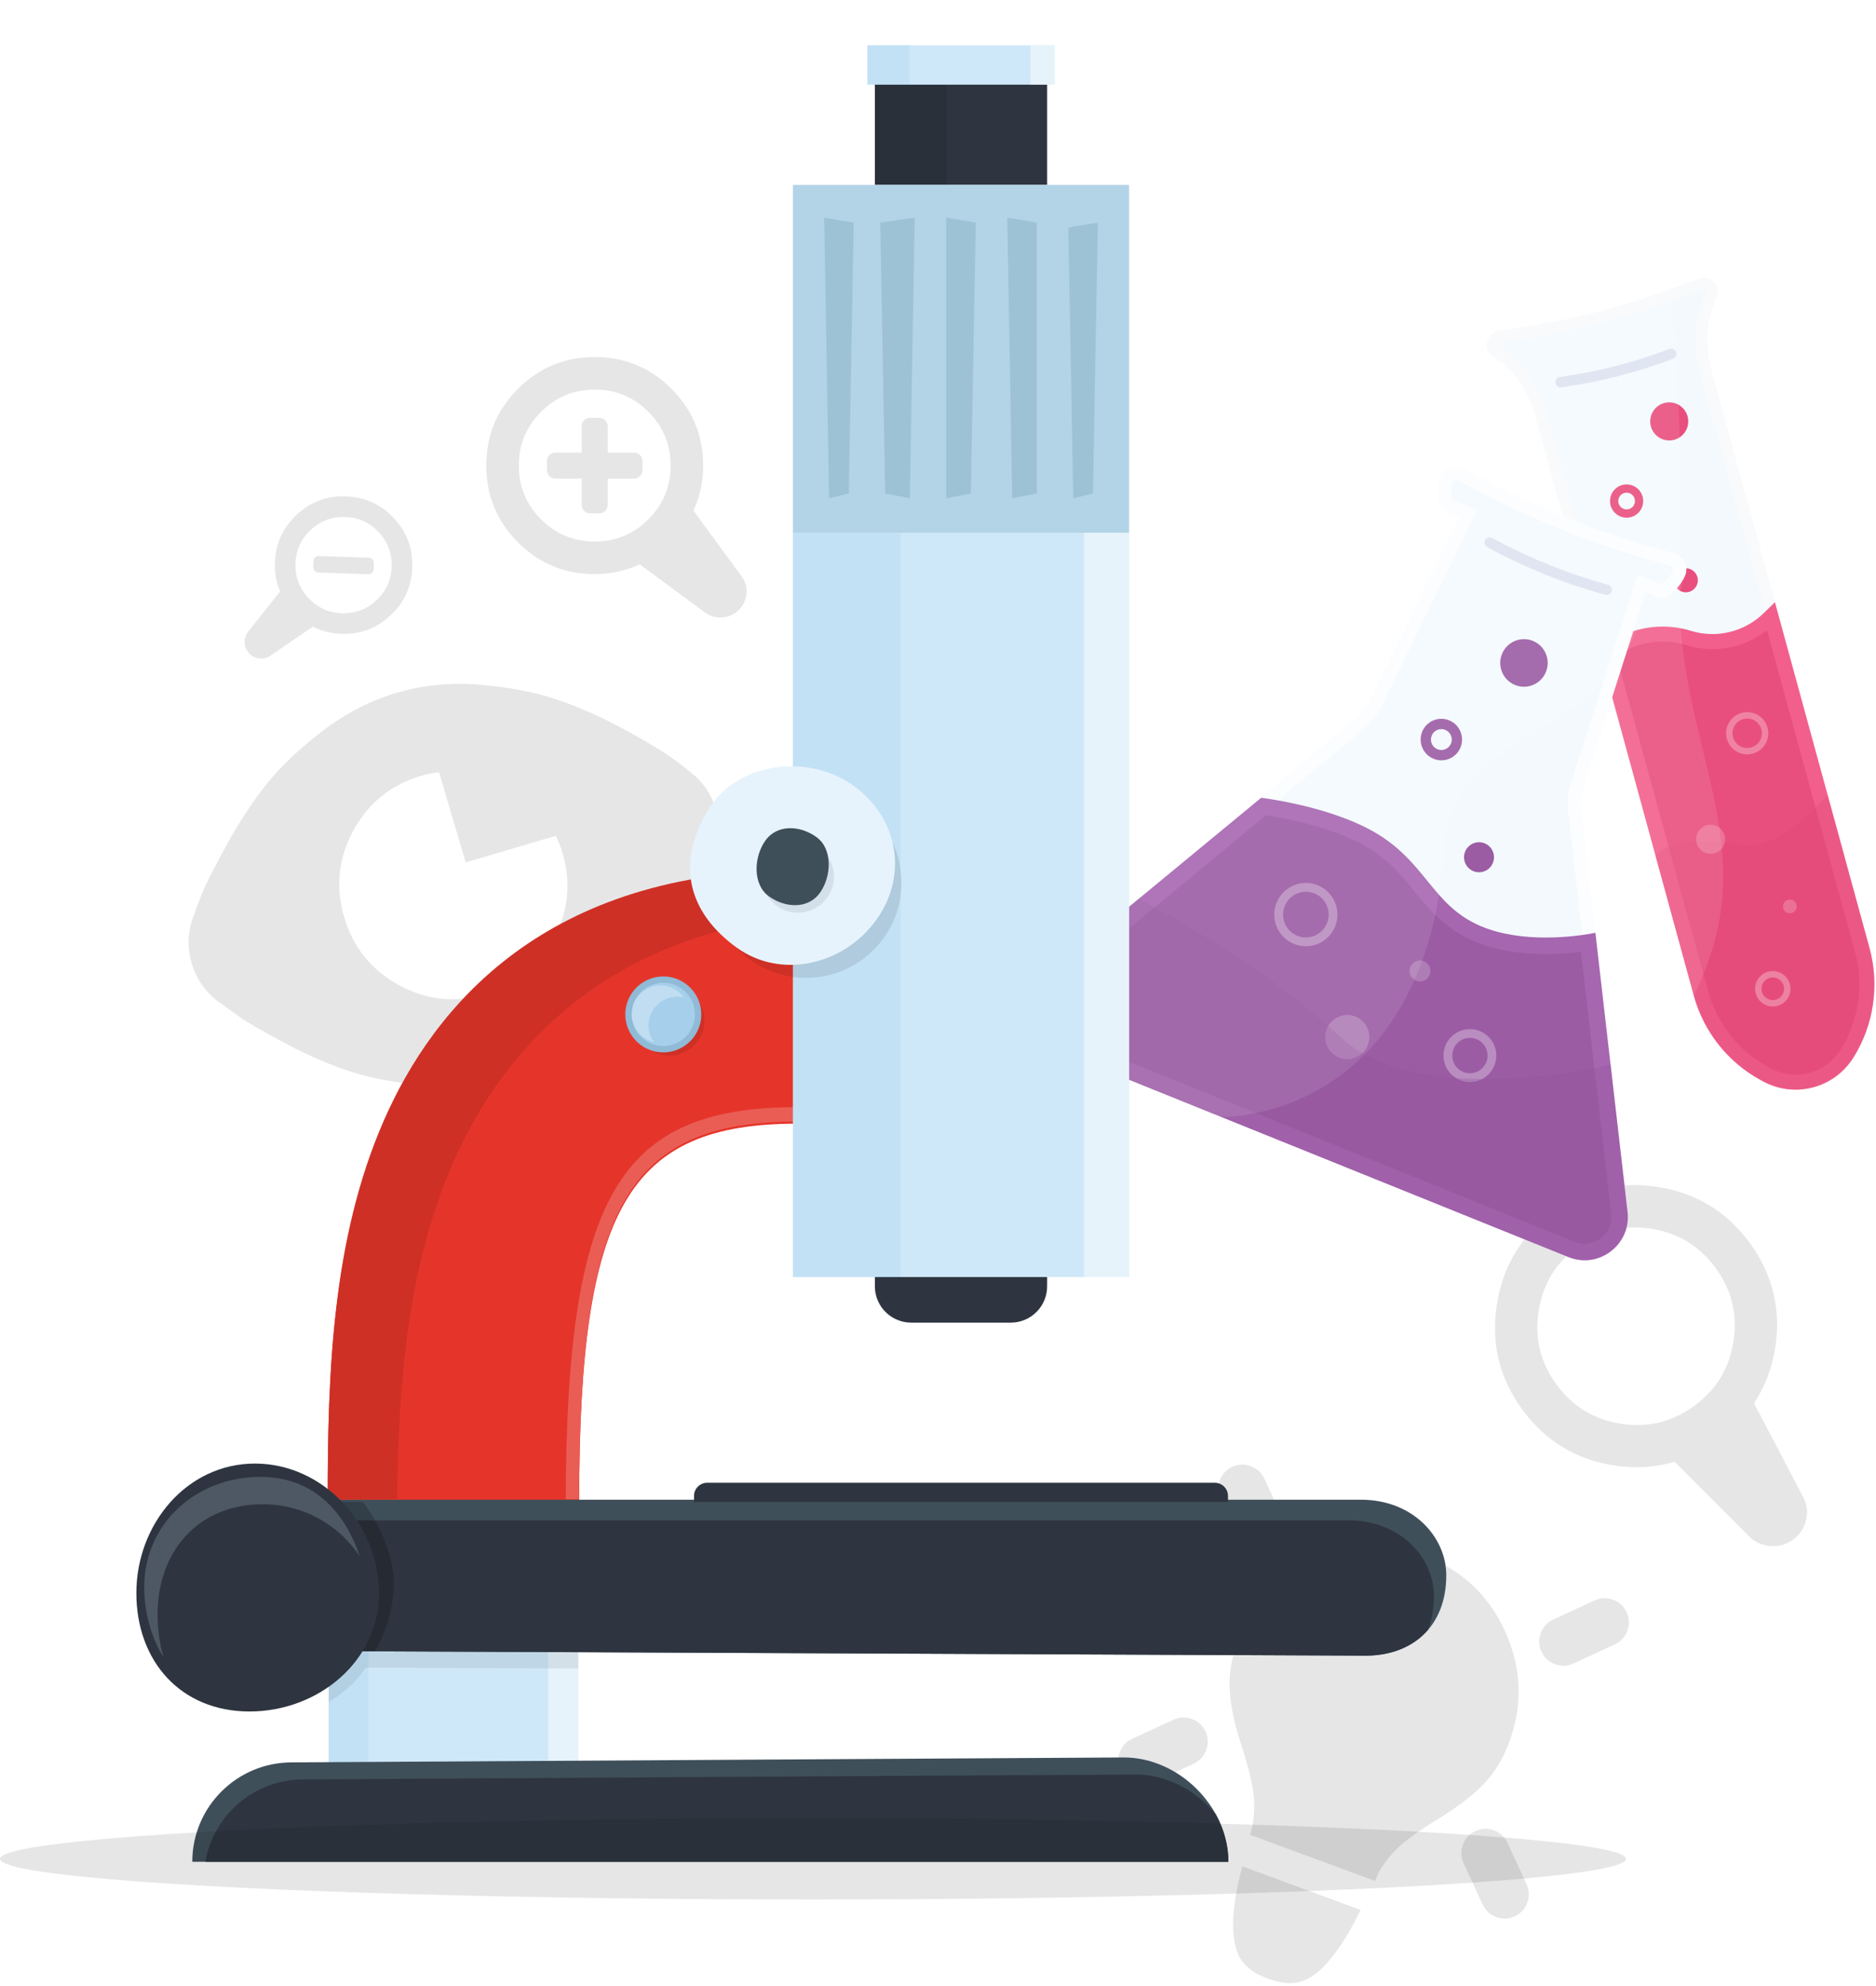 <svg xmlns="http://www.w3.org/2000/svg" width="870" height="921" viewBox="0 0 870 921">
  <defs>
    <filter id="a" width="200%" height="200%" x="-50%" y="-50%" filterUnits="objectBoundingBox">
      <feOffset dy="2" in="SourceAlpha" result="shadowOffsetOuter1"/>
      <feGaussianBlur stdDeviation="6.5" in="shadowOffsetOuter1" result="shadowBlurOuter1"/>
      <feColorMatrix values="0 0 0 0 0 0 0 0 0 0 0 0 0 0 0 0 0 0 0.3 0" in="shadowBlurOuter1" result="shadowMatrixOuter1"/>
      <feMerge>
        <feMergeNode in="shadowMatrixOuter1"/>
        <feMergeNode in="SourceGraphic"/>
      </feMerge>
    </filter>
    <filter id="b" width="200%" height="200%" x="-50%" y="-50%" filterUnits="objectBoundingBox">
      <feOffset dy="2" in="SourceAlpha" result="shadowOffsetOuter1"/>
      <feGaussianBlur stdDeviation="6.5" in="shadowOffsetOuter1" result="shadowBlurOuter1"/>
      <feColorMatrix values="0 0 0 0 0 0 0 0 0 0 0 0 0 0 0 0 0 0 0.3 0" in="shadowBlurOuter1" result="shadowMatrixOuter1"/>
      <feMerge>
        <feMergeNode in="shadowMatrixOuter1"/>
        <feMergeNode in="SourceGraphic"/>
      </feMerge>
    </filter>
    <filter id="c" width="200%" height="200%" x="-50%" y="-50%" filterUnits="objectBoundingBox">
      <feOffset in="SourceAlpha" result="shadowOffsetOuter1"/>
      <feGaussianBlur stdDeviation="9.5" in="shadowOffsetOuter1" result="shadowBlurOuter1"/>
      <feColorMatrix values="0 0 0 0 0 0 0 0 0 0 0 0 0 0 0 0 0 0 0.2 0" in="shadowBlurOuter1" result="shadowMatrixOuter1"/>
      <feMerge>
        <feMergeNode in="shadowMatrixOuter1"/>
        <feMergeNode in="SourceGraphic"/>
      </feMerge>
    </filter>
    <filter id="d" width="200%" height="200%" x="-50%" y="-50%" filterUnits="objectBoundingBox">
      <feGaussianBlur stdDeviation="3.437" in="SourceGraphic"/>
    </filter>
  </defs>
  <g fill="none" fill-rule="evenodd" transform="translate(0 21)">
    <g fill="#000000" opacity=".1" transform="translate(87.126 144.339)">
      <path d="M60.606 100.195C59.867 100.168 59.266 99.907 58.801 99.417 58.341 98.92 58.122 98.301 58.149 97.555L58.239 95.005C58.266 94.263 58.527 93.658 59.023 93.198 59.516 92.735 60.135 92.518 60.874 92.546L83.812 93.348C84.554 93.375 85.155 93.637 85.617 94.13 86.08 94.626 86.299 95.246 86.272 95.989L86.182 98.539C86.155 99.284 85.894 99.889 85.398 100.349 84.905 100.809 84.287 101.025 83.544 101.001L60.606 100.195 60.606 100.195zM55.889 112.001C60.087 116.512 65.269 118.875 71.428 119.092 77.587 119.305 82.92 117.312 87.426 113.108 91.933 108.904 94.291 103.72 94.507 97.555 94.721 91.391 92.732 86.056 88.532 81.546 84.329 77.035 79.152 74.672 72.99 74.455 66.831 74.239 61.499 76.232 56.995 80.439 52.489 84.643 50.13 89.827 49.914 95.992 49.698 102.153 51.686 107.491 55.889 112.001L55.889 112.001zM50.464 73.424C56.893 67.428 64.518 64.58 73.327 64.89 82.141 65.199 89.541 68.57 95.538 75.008 101.531 81.443 104.371 89.072 104.064 97.892 103.752 106.712 100.384 114.124 93.958 120.12 87.525 126.119 79.906 128.964 71.091 128.654 66.423 128.492 62.045 127.382 57.974 125.322L38.284 138.758C36.542 139.973 34.64 140.385 32.582 139.991 30.521 139.6 28.886 138.535 27.67 136.785 26.711 135.369 26.258 133.826 26.318 132.148 26.375 130.477 26.934 128.967 27.994 127.62L42.758 108.985C40.991 104.775 40.195 100.331 40.36 95.655 40.666 86.835 44.034 79.423 50.464 73.424L50.464 73.424zM698.724 486.643C708.888 479.15 714.915 469.151 716.804 456.651 718.691 444.154 715.894 432.82 708.404 422.644 700.911 412.474 690.925 406.442 678.436 404.548 665.95 402.656 654.623 405.462 644.463 412.955 634.299 420.455 628.269 430.45 626.38 442.951 624.49 455.448 627.293 466.785 634.783 476.952 642.273 487.128 652.259 493.16 664.745 495.051 677.237 496.943 688.557 494.14 698.724 486.643M618.977 488.613C608.29 474.098 604.298 457.899 607.005 440.013 609.708 422.13 618.313 407.837 632.815 397.138 647.317 386.445 663.501 382.449 681.371 385.155 699.241 387.862 713.518 396.477 724.204 410.989 734.89 425.501 738.88 441.706 736.176 459.586 734.74 469.067 731.453 477.715 726.307 485.534L748.993 528.811C751.057 532.654 751.447 536.624 750.167 540.725 748.885 544.833 746.328 547.915 742.491 549.978 739.382 551.605 736.131 552.155 732.742 551.641 729.35 551.127 726.415 549.638 723.925 547.166L689.495 512.688C680.512 515.295 671.285 515.881 661.816 514.444 643.949 511.737 629.666 503.125 618.977 488.613M210.803 48.592L210.803 52.619C210.803 53.794 210.427 54.76 209.673 55.515 208.919 56.269 207.958 56.648 206.78 56.648L194.712 56.648 194.712 68.728C194.712 69.903 194.333 70.869 193.579 71.623 192.825 72.378 191.861 72.757 190.689 72.757L186.663 72.757C185.488 72.757 184.527 72.378 183.773 71.623 183.016 70.869 182.64 69.903 182.64 68.728L182.64 56.648 170.569 56.648C169.397 56.648 168.43 56.269 167.679 55.515 166.925 54.76 166.546 53.794 166.546 52.619L166.546 48.592C166.546 47.42 166.925 46.454 167.679 45.699 168.43 44.945 169.397 44.566 170.569 44.566L182.64 44.566 182.64 32.483C182.64 31.311 183.016 30.345 183.773 29.591 184.527 28.836 185.488 28.457 186.663 28.457L190.689 28.457C191.861 28.457 192.825 28.836 193.579 29.591 194.333 30.345 194.712 31.311 194.712 32.483L194.712 44.566 206.78 44.566C207.958 44.566 208.919 44.945 209.673 45.699 210.427 46.454 210.803 47.42 210.803 48.592M213.57 75.526C220.444 68.646 223.881 60.341 223.881 50.607 223.881 40.876 220.444 32.568 213.57 25.687 206.699 18.81 198.401 15.37 188.676 15.37 178.951 15.37 170.656 18.81 163.782 25.687 156.908 32.568 153.468 40.876 153.468 50.607 153.468 60.341 156.908 68.646 163.782 75.526 170.656 82.407 178.951 85.844 188.676 85.844 198.401 85.844 206.699 82.407 213.57 75.526M153.093 86.223C143.283 76.408 138.383 64.536 138.383 50.607 138.383 36.681 143.283 24.806 153.093 14.991 162.902 5.176 174.763.266 188.676.266 202.592.266 214.45 5.176 224.259 14.991 234.066 24.806 238.969 36.681 238.969 50.607 238.969 57.989 237.461 64.954 234.441 71.497L256.697 101.826C258.707 104.515 259.464 107.489 258.96 110.763 258.458 114.035 256.866 116.678 254.183 118.69 252.005 120.287 249.592 121.08 246.951 121.08 244.31 121.08 241.907 120.287 239.723 118.69L209.547 96.417C203.007 99.436 196.052 100.945 188.676 100.945 174.763 100.945 162.902 96.038 153.093 86.223M97.858 291.57C110.639 298.537 124.026 299.953 138.032 295.818 152.036 291.687 162.518 283.231 169.482 270.439 176.44 257.644 177.858 244.241 173.73 230.223 172.886 227.357 171.837 224.726 170.584 222.344L128.827 234.667 116.515 192.866C113.832 193.106 111.062 193.651 108.19 194.496 94.184 198.627 83.708 207.092 76.747 219.881 69.783 232.67 68.371 246.079 72.499 260.092 76.627 274.111 85.078 284.602 97.858 291.57M233.147 192.872C238.837 197.25 242.692 202.858 244.705 209.696 246.721 216.534 246.546 223.427 244.188 230.361 242.938 234.219 241.373 238.396 239.492 242.897 237.608 247.402 233.844 254.706 228.205 264.813 222.56 274.919 216.452 284.067 209.875 292.246 203.299 300.428 194.607 308.589 183.801 316.733 173 324.876 161.52 330.739 149.374 334.324 137.227 337.908 124.396 339.171 110.879 338.113 97.363 337.054 85.751 334.973 76.032 331.873 66.319 328.776 56.128 324.392 45.478 318.726 34.824 313.058 27.758 308.992 24.282 306.533 20.809 304.07 17.084 301.406 13.124 298.534 7.551 293.942 3.759 288.22 1.746 281.382-.269 274.541-.158 267.766 2.083 261.045 3.57 256.751 5.195 252.466 6.959 248.181 8.723 243.899 12.472 236.549 18.21 226.139 23.946 215.731 30.059 206.443 36.552 198.288 43.044 190.135 51.682 181.944 62.461 173.714 73.241 165.484 84.705 159.578 96.852 155.993 109.001 152.409 121.791 151.161 135.223 152.243 148.653 153.335 160.4 155.551 170.47 158.916 180.538 162.275 190.638 166.686 200.772 172.138 210.906 177.593 218.101 181.803 222.37 184.762 226.633 187.73 230.227 190.43 233.147 192.872M627.394 592.155C628.467 589.235 630.405 587.13 633.202 585.837L652.361 576.984C655.155 575.694 658.009 575.586 660.926 576.662 663.846 577.739 665.946 579.675 667.238 582.469 668.527 585.269 668.635 588.125 667.559 591.045 666.484 593.968 664.552 596.07 661.758 597.36L642.599 606.216C639.802 607.506 636.948 607.614 634.028 606.538 631.111 605.461 629.008 603.527 627.719 600.731 626.43 597.937 626.319 595.078 627.394 592.155M600.457 718.015L591.616 698.839C590.324 696.043 590.213 693.186 591.288 690.263 592.364 687.343 594.299 685.238 597.096 683.945 599.89 682.658 602.744 682.547 605.661 683.623 608.578 684.697 610.684 686.637 611.973 689.433L620.818 708.609C622.107 711.406 622.212 714.262 621.139 717.185 620.067 720.105 618.132 722.21 615.335 723.503 612.541 724.793 609.687 724.901 606.77 723.825 603.852 722.751 601.749 720.815 600.457 718.015M484.862 722.899C485.175 717.543 486.539 710.004 488.957 700.286L543.874 720.529C539.358 729.647 535.444 736.244 532.121 740.319 527.389 746.868 522.672 751.138 517.961 753.135 513.25 755.125 507.539 754.888 500.833 752.413 494.128 749.941 489.657 746.432 487.44 741.882 485.223 737.333 484.364 731.006 484.862 722.899M493.677 681.383C494.738 675.802 494.81 670.197 493.905 664.556 492.998 658.917 491.015 651.472 487.963 642.219 485.055 633.027 483.438 624.923 483.117 617.922 482.792 610.928 484.021 603.627 486.818 596.037 493.154 578.812 504.736 566.249 521.557 558.358 538.376 550.471 555.54 549.743 573.043 556.199 590.546 562.65 603.14 574.344 610.825 591.268 618.508 608.194 619.187 625.275 612.844 642.499 610.05 650.092 606.262 656.449 601.482 661.561 596.699 666.682 590.222 671.797 582.041 676.909 573.722 681.961 567.389 686.342 563.044 690.047 558.7 693.751 555.122 698.069 552.313 703.001L550.564 707.082 492.584 685.704C493.085 683.9 493.449 682.457 493.677 681.383M487.693 549.106L478.848 529.927C477.559 527.13 477.448 524.273 478.523 521.351 479.599 518.431 481.534 516.329 484.328 515.036 487.125 513.749 489.979 513.64 492.89 514.714 495.81 515.788 497.916 517.727 499.205 520.521L508.047 539.7C509.342 542.499 509.447 545.356 508.374 548.273 507.296 551.199 505.367 553.301 502.567 554.591 499.773 555.884 496.922 555.992 494.002 554.912 491.084 553.839 488.984 551.905 487.693 549.106M432.103 647.491C433.179 644.571 435.114 642.466 437.908 641.176L457.069 632.32C459.863 631.033 462.717 630.925 465.632 631.998 468.555 633.075 470.655 635.011 471.944 637.808 473.236 640.604 473.344 643.461 472.268 646.381 471.193 649.304 469.261 651.409 466.464 652.699L447.305 661.552C444.511 662.845 441.654 662.95 438.734 661.876 435.82 660.8 433.716 658.866 432.428 656.067 431.139 653.27 431.028 650.411 432.103 647.491"/>
    </g>
    <g transform="translate(477.097 105.618)">
      <g filter="url(#a)" transform="translate(212.043 .152)">
        <path fill="#F3F9FD" d="M143.548,373.855 C138.804,373.855 134.077,372.654 129.877,370.385 L128.84,369.823 C114.27,361.946 103.402,348.248 99.027,332.244 L25.811,64.476 C20.739,45.93 11.03,38.657 5.813,34.749 C4.77,33.968 3.483,33.005 3.144,32.552 C2.907,31.504 3.072,30.422 3.618,29.489 C4.166,28.551 5.034,27.873 6.071,27.571 L19.715,25.385 C42.604,21.717 65.238,15.788 86.99,7.763 L99.956,2.978 C100.272,2.904 100.59,2.866 100.909,2.866 C102.784,2.866 104.43,4.117 104.947,5.919 C104.91,6.463 104.318,7.974 103.838,9.197 C101.494,15.174 97.133,26.297 102.163,44.693 L175.173,311.708 C179.673,328.169 177.052,345.894 167.983,360.339 C162.669,368.801 153.534,373.855 143.549,373.855 L143.548,373.855 Z"/>
        <path fill="#F8FAFB" d="M100.91,0.082 C100.325,0.082 99.731,0.156 99.138,0.312 L86.028,5.148 C64.396,13.13 42.04,18.987 19.276,22.635 L5.482,24.845 C1.748,25.823 -0.486,29.648 0.489,33.39 C1.465,37.13 16.419,40.667 23.131,65.212 L96.347,332.98 C100.944,349.797 112.21,363.997 127.523,372.275 L128.558,372.835 C133.321,375.411 138.468,376.639 143.548,376.639 C154.091,376.639 164.354,371.349 170.334,361.823 L170.335,361.823 C179.843,346.679 182.571,328.23 177.852,310.972 L104.842,43.958 C98.196,19.653 108.639,9.056 107.664,5.314 C106.843,2.167 104.011,0.082 100.91,0.082 M100.91,5.652 C101.282,5.652 101.718,5.819 102.01,6.175 C101.818,6.734 101.514,7.511 101.251,8.178 C98.791,14.456 94.207,26.14 99.481,45.43 L172.492,312.444 C176.788,328.153 174.287,345.071 165.63,358.857 C160.828,366.504 152.574,371.069 143.548,371.069 C139.263,371.069 134.992,369.984 131.197,367.933 L130.162,367.373 C116.255,359.854 105.882,346.782 101.707,331.508 L28.491,63.74 C23.168,44.272 12.961,36.626 7.478,32.52 C6.938,32.114 6.314,31.648 5.858,31.28 C5.897,31.127 5.957,30.998 6.015,30.896 C6.136,30.691 6.351,30.431 6.724,30.287 L20.153,28.134 C43.219,24.439 66.029,18.463 87.949,10.376 L100.711,5.666 C100.778,5.657 100.844,5.652 100.91,5.652"/>
        <path fill="#DDE3EF" d="M34.919,50.86 C52.956,48.354 69.903,44.021 86.759,37.608 C88.002,37.135 88.627,35.743 88.155,34.498 C87.682,33.254 86.291,32.629 85.048,33.102 C68.531,39.385 51.935,43.628 34.257,46.085 C32.939,46.268 32.019,47.485 32.202,48.804 C32.385,50.123 33.602,51.043 34.919,50.86 L34.919,50.86 Z"/>
        <path fill="#E94F7E" d="M143.549,373.158 C138.918,373.158 134.306,371.986 130.207,369.77 L129.169,369.211 C114.766,361.424 104.023,347.883 99.696,332.058 L56.523,174.161 C63.743,168.455 72.68,165.335 81.921,165.335 C85.998,165.335 90.044,165.944 93.948,167.144 C97.526,168.244 101.234,168.803 104.969,168.803 C114.786,168.803 124.074,165.033 131.127,158.189 L132.192,157.156 L174.502,311.893 C178.951,328.165 176.36,345.688 167.393,359.967 C162.209,368.226 153.295,373.158 143.549,373.158 C143.548,373.158 143.549,373.158 143.549,373.158"/>
        <path fill="#F25F8C" d="M133.991,150.562 L128.71,155.689 C122.251,161.957 113.702,165.321 104.969,165.321 C101.626,165.321 98.257,164.828 94.967,163.816 L94.967,163.816 C90.68,162.498 86.284,161.854 81.92,161.854 C71.27,161.854 60.808,165.689 52.581,172.92 L96.346,332.98 C100.946,349.797 112.21,363.997 127.523,372.275 L128.558,372.835 C133.321,375.411 138.468,376.639 143.548,376.639 C154.091,376.639 164.353,371.349 170.335,361.823 L170.335,361.823 C179.843,346.679 182.571,328.23 177.852,310.972 L133.991,150.562 Z M130.327,163.507 L171.152,312.813 C175.345,328.146 172.904,344.659 164.455,358.115 C159.909,365.354 152.093,369.677 143.548,369.677 C139.492,369.677 135.45,368.65 131.857,366.708 L130.822,366.148 C117.247,358.808 107.123,346.049 103.046,331.14 L60.501,175.538 C66.762,171.179 74.226,168.816 81.92,168.816 C85.652,168.816 89.356,169.375 92.928,170.473 C96.837,171.674 100.889,172.284 104.969,172.284 C114.259,172.284 123.117,169.194 130.327,163.507 L130.327,163.507 Z"/>
        <path fill="#DD4775" fill-opacity=".3" d="M177.852,310.973 L158.41,239.864 C158.41,239.864 137.259,264.6 121.021,263.17 C106.727,261.913 90.147,257.695 78.549,267.888 L52.582,172.919 L96.347,332.98 C100.944,349.797 112.21,363.997 127.523,372.275 L128.559,372.835 C143.205,380.754 161.471,375.94 170.334,361.823 L170.334,361.823 C179.843,346.678 182.571,328.229 177.852,310.973"/>
        <path fill="#FFFFFF" d="M123.906,220.723 C129.081,219.184 132.031,213.734 130.498,208.549 C128.962,203.364 123.522,200.406 118.347,201.943 C113.171,203.482 110.22,208.933 111.755,214.117 C113.29,219.304 118.73,222.262 123.906,220.723 L123.906,220.723 Z M123.064,217.886 C119.455,218.959 115.661,216.896 114.59,213.277 C113.518,209.658 115.578,205.854 119.189,204.78 C122.797,203.708 126.591,205.772 127.663,209.39 C128.733,213.008 126.673,216.813 123.064,217.886 L123.064,217.886 Z" opacity=".3"/>
        <path fill="#FFFFFF" d="M141.806 294.697C143.49 294.197 144.45 292.423 143.951 290.736 143.451 289.048 141.681 288.086 139.997 288.586 138.314 289.087 137.353 290.861 137.853 292.547 138.352 294.235 140.122 295.197 141.806 294.697M106.077 266.97C109.636 265.911 111.666 262.163 110.61 258.595 109.554 255.027 105.813 252.993 102.254 254.051 98.694 255.11 96.664 258.858 97.72 262.426 98.776 265.993 102.517 268.028 106.077 266.97" opacity=".2"/>
        <path fill="#FFFFFF" d="M135.329,337.729 C139.672,336.438 142.147,331.866 140.86,327.515 C139.572,323.164 135.007,320.682 130.665,321.974 C126.323,323.265 123.847,327.837 125.135,332.187 C126.423,336.538 130.986,339.02 135.329,337.729 L135.329,337.729 Z M134.488,334.892 C131.711,335.717 128.794,334.131 127.97,331.346 C127.146,328.562 128.73,325.636 131.507,324.811 C134.282,323.985 137.201,325.572 138.025,328.356 C138.849,331.141 137.265,334.066 134.488,334.892 L134.488,334.892 Z" opacity=".3"/>
        <path fill="#E94F7E" d="M65.2 95.919C61.098 95.919 57.722 99.137 57.516 103.245 57.413 105.303 58.115 107.278 59.495 108.806 60.873 110.335 62.763 111.233 64.816 111.336 64.947 111.343 65.078 111.346 65.207 111.346 69.309 111.346 72.684 108.129 72.891 104.02 72.993 101.963 72.29 99.988 70.912 98.459 69.534 96.932 67.643 96.032 65.589 95.929 65.46 95.922 65.329 95.919 65.2 95.919M65.2 99.75C65.265 99.75 65.332 99.752 65.397 99.756 67.534 99.863 69.179 101.686 69.072 103.827 68.968 105.902 67.256 107.515 65.207 107.515 65.142 107.515 65.075 107.513 65.008 107.511 62.873 107.402 61.228 105.579 61.335 103.438 61.439 101.363 63.149 99.75 65.2 99.75M98.236 140.664C98.39 137.586 96.025 134.965 92.955 134.81 89.883 134.656 87.268 137.026 87.113 140.103 86.959 143.182 89.324 145.803 92.395 145.957 95.467 146.112 98.082 143.743 98.236 140.664M93.784 67.13C94.028 62.254 90.282 58.101 85.415 57.856 80.549 57.61 76.406 61.365 76.161 66.242 75.917 71.118 79.663 75.271 84.53 75.517 89.396 75.762 93.539 72.007 93.784 67.13"/>
        <path fill="#FFFFFF" fill-opacity=".1" d="M86.029,5.149 C82.752,6.357 79.461,7.517 76.152,8.629 C57.616,14.853 38.593,19.539 19.276,22.634 L5.48,24.846 C1.748,25.823 -0.486,29.649 0.49,33.389 C1.465,37.131 16.42,40.668 23.131,65.212 L96.347,332.98 C131.596,262.484 87.105,218.159 89.895,140.384 C92.152,77.493 86.029,5.149 86.029,5.149"/>
      </g>
      <g filter="url(#b)" transform="translate(0 87.246)">
        <path fill="#F3F9FD" d="M257.79,365.604 C255.63,365.604 253.481,365.18 251.408,364.342 L13.719,268.404 C8,266.094 4.079,261.059 3.233,254.931 C2.387,248.805 4.795,242.889 9.675,239.108 L151.694,121.366 C156.243,118.076 159.759,113.589 161.872,108.38 L203.833,22.373 L194.427,18.576 C193.017,17.664 192.359,10.022 193.781,6.474 C194.495,4.699 196.187,3.551 198.094,3.551 C198.642,3.551 199.183,3.65 199.703,3.844 L213.237,10.907 C235.942,22.753 259.906,32.426 284.461,39.655 L299.101,43.964 C300.195,44.442 301.049,45.306 301.519,46.409 C302.005,47.554 302.017,48.82 301.554,49.974 C300.135,53.517 295.419,58.585 293.549,58.585 L284.18,54.805 L255.053,145.993 C252.977,151.217 252.416,156.894 253.425,162.427 L274.541,345.923 C275.294,351.01 273.915,355.836 270.669,359.612 C267.395,363.421 262.701,365.604 257.79,365.604"/>
        <path fill="#FCFDFF" d="M198.093,0.474 C195.038,0.474 192.147,2.307 190.936,5.325 C189.345,9.289 189.33,19.837 193.282,21.433 L199.625,23.994 L159.068,107.125 C157.167,111.863 153.959,115.956 149.82,118.927 L7.798,236.673 C-4.469,246.179 -1.806,265.453 12.574,271.259 L250.261,367.198 C252.777,368.213 255.32,368.682 257.79,368.682 C269.436,368.682 279.472,358.259 277.588,345.57 L256.462,161.973 C255.528,156.953 256.04,151.772 257.941,147.034 L286.094,58.895 L292.439,61.456 C292.79,61.598 293.161,61.664 293.548,61.664 C297.495,61.664 302.952,54.734 304.402,51.124 C305.991,47.16 304.077,42.653 300.125,41.059 L285.325,36.701 C260.902,29.512 237.235,19.959 214.654,8.176 L200.969,1.036 C200.026,0.655 199.052,0.474 198.093,0.474 M198.093,6.63 C198.229,6.63 198.366,6.648 198.499,6.685 L211.822,13.636 C234.702,25.576 258.85,35.322 283.598,42.607 L298.006,46.85 C298.393,47.06 298.594,47.374 298.696,47.616 C298.813,47.891 298.91,48.324 298.709,48.825 C297.916,50.801 295.179,54.14 293.54,55.265 L288.386,53.185 L282.264,50.714 L280.25,57.017 L252.162,144.955 C249.92,150.658 249.308,156.845 250.39,162.88 L271.493,346.276 L271.504,346.376 L271.519,346.476 C272.125,350.563 270.998,354.516 268.344,357.603 C265.654,360.733 261.808,362.527 257.79,362.527 C256.023,362.527 254.26,362.176 252.551,361.487 L14.866,265.548 C10.177,263.656 6.965,259.529 6.272,254.509 C5.578,249.489 7.553,244.642 11.55,241.543 L11.63,241.481 L11.708,241.417 L153.572,123.801 C158.52,120.2 162.351,115.311 164.672,109.641 L205.138,26.699 L208.039,20.753 L201.917,18.283 L196.556,16.118 C195.902,14.193 195.896,9.449 196.628,7.622 C196.922,6.89 197.6,6.63 198.093,6.63"/>
        <path fill="#9B5CA4" d="M257.79,364.835 C255.728,364.835 253.677,364.429 251.693,363.628 L14.006,267.69 C8.545,265.485 4.801,260.676 3.993,254.827 C3.186,248.976 5.484,243.327 10.143,239.716 L108.917,158.21 C115.231,159.11 138.967,162.975 156.432,172.347 C168.688,178.925 175.375,187.142 181.841,195.09 C188.596,203.395 195.581,211.98 208.323,217.326 C217.06,220.988 227.643,222.847 239.778,222.847 C248.074,222.847 255.187,221.97 259.427,221.298 L273.78,346.012 C274.503,350.898 273.185,355.507 270.088,359.11 C266.959,362.75 262.478,364.835 257.79,364.835"/>
        <path fill="#FFFFFF" d="M142.082,213.83 C145.099,206.31 141.467,197.76 133.967,194.733 C126.465,191.705 117.937,195.35 114.919,202.872 C111.901,210.391 115.534,218.941 123.034,221.969 C130.537,224.997 139.065,221.352 142.082,213.83 L142.082,213.83 Z M138.307,212.313 C136.127,217.747 129.971,220.378 124.556,218.192 C119.138,216.006 116.512,209.826 118.694,204.39 C120.874,198.955 127.031,196.324 132.446,198.51 C137.863,200.696 140.488,206.876 138.307,212.313 L138.307,212.313 Z" opacity=".3"/>
        <path fill="#FFFFFF" d="M185.909 236.309C186.905 233.825 185.707 231.003 183.231 230.003 180.755 229.004 177.939 230.207 176.944 232.689 175.948 235.173 177.146 237.997 179.622 238.995 182.098 239.996 184.914 238.792 185.909 236.309M157.171 268.991C159.278 263.742 156.742 257.773 151.509 255.662 146.275 253.549 140.325 256.091 138.219 261.342 136.114 266.591 138.648 272.558 143.883 274.671 149.116 276.784 155.065 274.24 157.171 268.991" opacity=".2"/>
        <path fill="#FFFFFF" d="M215.939,278.325 C218.463,272.034 215.424,264.88 209.149,262.349 C202.872,259.815 195.736,262.864 193.211,269.158 C190.688,275.449 193.727,282.601 200.002,285.134 C206.278,287.668 213.414,284.618 215.939,278.325 L215.939,278.325 Z M212.164,276.807 C210.476,281.013 205.713,283.049 201.524,281.358 C197.331,279.665 195.299,274.883 196.987,270.675 C198.674,266.469 203.437,264.433 207.628,266.125 C211.82,267.816 213.852,272.6 212.164,276.807 L212.164,276.807 Z" opacity=".3"/>
        <path fill="#9B5CA4" d="M191.335 117.531C187.395 117.531 183.897 119.9 182.426 123.567 180.45 128.493 182.839 134.113 187.749 136.096 188.895 136.558 190.101 136.793 191.332 136.793 195.271 136.793 198.769 134.424 200.24 130.757 202.216 125.831 199.828 120.21 194.917 118.228 193.771 117.764 192.565 117.531 191.335 117.531M191.335 122.313C191.935 122.313 192.547 122.427 193.137 122.666 195.613 123.664 196.812 126.488 195.816 128.972 195.058 130.861 193.246 132.009 191.332 132.009 190.732 132.009 190.12 131.897 189.529 131.658 187.053 130.66 185.855 127.836 186.85 125.352 187.608 123.463 189.42 122.313 191.335 122.313M215.247 184.35C216.679 180.779 214.955 176.722 211.396 175.284 207.837 173.849 203.791 175.578 202.358 179.147 200.927 182.717 202.65 186.776 206.209 188.212 209.768 189.649 213.814 187.92 215.247 184.35M239.857 95.75C242.126 90.094 239.395 83.664 233.756 81.388 228.118 79.112 221.707 81.853 219.438 87.508 217.169 93.163 219.901 99.594 225.539 101.869 231.177 104.145 237.588 101.405 239.857 95.75"/>
        <path fill="#DDE3EF" d="M212.626,37.942 C230.312,47.507 248.208,54.731 267.374,60.041 C268.656,60.396 269.983,59.643 270.338,58.36 C270.693,57.077 269.941,55.749 268.659,55.394 C249.843,50.181 232.284,43.094 214.916,33.701 C213.746,33.068 212.285,33.504 211.652,34.676 C211.02,35.847 211.456,37.309 212.626,37.942 L212.626,37.942 Z"/>
        <path fill="#A666B0" d="M107.77,154.175 L7.798,236.672 C-4.469,246.179 -1.807,265.454 12.574,271.258 L250.261,367.197 C252.777,368.213 255.321,368.682 257.789,368.682 C269.436,368.682 279.473,358.26 277.589,345.57 L262.769,216.781 C262.769,216.781 252.704,218.999 239.775,218.999 C230.376,218.999 219.462,217.826 209.803,213.776 C186.36,203.945 184.41,183 158.241,168.955 C137.122,157.622 107.77,154.175 107.77,154.175 M110.039,162.266 C117.932,163.483 138.965,167.336 154.622,175.74 C166.202,181.953 172.355,189.517 178.869,197.523 C185.923,206.193 193.216,215.159 206.844,220.875 C216.052,224.735 227.131,226.693 239.775,226.693 C246.095,226.693 251.765,226.197 256.068,225.656 L269.969,346.452 L269.984,346.577 L270.002,346.703 C270.542,350.341 269.541,353.855 267.183,356.599 C264.785,359.387 261.361,360.988 257.789,360.988 C256.22,360.988 254.65,360.675 253.125,360.06 L15.438,264.12 C11.267,262.436 8.409,258.765 7.792,254.298 C7.175,249.832 8.93,245.519 12.488,242.761 L12.582,242.689 L12.672,242.615 L110.039,162.266"/>
        <path fill="#91539A" fill-opacity=".3" d="M277.589,345.57 L269.812,277.991 C269.812,277.991 181.126,299.549 144.279,264.944 C106.678,229.628 51.073,200.96 51.073,200.96 L7.799,236.673 C-4.468,246.18 -1.807,265.453 12.574,271.258 L250.262,367.198 C264.641,373.002 279.872,360.949 277.589,345.57"/>
        <path fill="#FFFFFF" fill-opacity=".1" d="M278.693,83.759 C283.976,71.337 286.095,58.895 286.095,58.895 L292.439,61.456 C296.39,63.05 300.882,61.13 302.473,57.167 C304.063,53.203 302.148,48.696 298.196,47.102 L283.396,42.744 C258.973,35.555 235.305,26 212.725,14.219 L199.041,7.079 C195.089,5.483 190.597,7.404 189.006,11.368 C187.417,15.332 189.331,19.837 193.282,21.433 L199.627,23.993 L159.068,107.126 C157.167,111.863 153.959,115.956 149.82,118.927 L7.798,236.672 C-4.468,246.179 -1.806,265.454 12.574,271.259 L89.231,302.2 C89.231,302.2 185.376,304.966 193.16,173.746 C195.816,128.971 262.957,120.758 278.693,83.759"/>
      </g>
    </g>
    <g filter="url(#c)">
      <path fill="#E5352A" d="M268.592,674.385 L151.975,674.385 C151.975,615.647 153.983,553.703 177.966,498.819 C201.113,445.843 253.167,382.698 369.696,382.698 L369.696,499.189 C291.271,499.189 268.592,538.487 268.592,674.385"/>
      <path fill="#E5352A" d="M151.975,675.385 C151.975,616.647 153.983,554.703 177.966,499.819 C201.113,446.843 253.167,383.698 369.696,383.698 L369.696,500.189 C291.271,500.189 268.592,539.487 268.592,675.385 L151.975,675.385 Z"/>
      <path fill="#FEFEFE" fill-opacity=".2" d="M262.371,674.385 L268.592,674.385 C268.592,538.487 291.271,499.189 369.696,499.189 L369.696,492.542 C287.243,492.542 262.836,533.474 262.371,674.385"/>
      <path fill="#010202" fill-opacity=".1" d="M210.057,518.473 C230.961,470.635 275.452,414.514 369.695,404.078 L369.695,382.696 C253.166,382.696 201.112,445.845 177.964,498.818 C153.984,553.702 151.976,615.645 151.976,674.384 L184.176,674.384 C184.792,621.64 188.735,567.271 210.057,518.473"/>
      <polygon fill="#CFE8F9" points="152.42 796.437 268.145 796.437 268.145 744.648 152.42 744.648"/>
      <polygon fill="#A5CFEB" points="152.424 796.437 170.946 796.437 170.946 744.648 152.424 744.648" opacity=".3"/>
      <polygon fill="#FEFEFE" fill-opacity=".5" points="254.213 796.437 268.145 796.437 268.145 744.648 254.213 744.648"/>
      <path fill="#3F4F5A" d="M631.081,674.599 L111.485,674.599 L111.485,744.647 L633.368,746.932 C653.946,746.932 670.715,734.367 670.715,709.624 C670.715,692.11 655.473,674.599 631.081,674.599"/>
      <path fill="#2E3540" d="M625.365,684.192 L111.484,684.192 L111.484,744.648 L633.368,746.933 C644.974,746.933 655.365,742.934 662.221,735.012 C663.999,730.457 664.999,725.2 664.999,719.217 C664.999,701.703 649.753,684.192 625.365,684.192"/>
      <path fill="#000000" fill-opacity=".2" d="M168.252,675.697 L89.184,674.599 L89.184,744.55 L173.805,744.923 C179.348,735.506 182.562,724.581 182.562,712.661 C182.562,699.145 173.805,682.207 168.252,675.697 Z"/>
      <path fill="#2E3540" d="M63.238,717.87 C63.238,749.622 83.928,772.826 115.713,772.826 C147.501,772.826 175.805,749.622 175.805,717.87 C175.805,686.118 150.04,657.841 118.252,657.841 C86.467,657.841 63.238,686.118 63.238,717.87"/>
      <path fill="#2E3540" fill-opacity=".1" d="M268.146,744.648 L173.926,744.648 L152.422,744.648 L152.422,752.438 L152.422,768.402 C159.35,764.406 165.26,758.985 169.621,752.51 L268.146,752.934 L268.146,744.648 Z"/>
      <path fill="#CFE8F9" fill-opacity=".2" d="M73.056,728.014 C73.056,698.268 92.115,676.693 121.892,676.693 C140.653,676.693 157.159,686.275 166.817,700.795 C159.663,679.43 144.587,664.012 120.793,664.012 C91.016,664.012 66.878,685.588 66.878,715.334 C66.878,726.338 70.196,739.097 75.868,747.625 C74.07,742.255 73.056,733.987 73.056,728.014"/>
      <path fill="#3F4F5A" d="M565.09,842.54 L93.756,842.54 L89.181,842.54 C89.181,817.078 109.843,796.438 135.331,796.438 L521.227,794.153 C546.716,794.153 569.662,817.078 569.662,842.54 L565.09,842.54 Z"/>
      <path fill="#2E3540" d="M526.562 802.043L140.666 804.328C117.877 804.328 98.993 820.844 95.242 842.539L565.09 842.539 569.665 842.539C569.665 834.793 567.528 827.282 563.852 820.577 554.756 809.479 541.072 802.043 526.562 802.043M327.95 666.75L563.386 666.75C566.754 666.75 569.485 669.477 569.485 672.842L569.485 675.711 321.851 675.711 321.851 672.842C321.851 669.477 324.581 666.75 327.95 666.75"/>
      <path fill="#010202" fill-opacity=".1" d="M297.462,442.977 C292.227,450.196 293.842,460.284 301.066,465.513 C308.293,470.742 318.391,469.129 323.626,461.913 C328.861,454.694 327.249,444.606 320.022,439.377 C312.798,434.147 302.697,435.758 297.462,442.977"/>
      <path fill="#A5CFEB" d="M294.525,440.043 C289.29,447.259 290.905,457.35 298.129,462.579 C305.355,467.808 315.454,466.195 320.688,458.979 C325.923,451.76 324.311,441.672 317.084,436.443 C309.861,431.213 299.759,432.824 294.525,440.043"/>
      <path fill="#90BAD6" d="M307.622,434.838 C302.922,434.838 298.469,437.108 295.717,440.906 C290.963,447.453 292.434,456.643 298.988,461.392 C301.511,463.216 304.486,464.183 307.594,464.183 C312.294,464.183 316.747,461.916 319.499,458.118 C324.25,451.568 322.783,442.374 316.225,437.629 C313.699,435.805 310.727,434.838 307.622,434.838 M307.594,467.117 L307.594,467.117 C303.864,467.117 300.295,465.959 297.266,463.768 C289.395,458.071 287.636,447.042 293.335,439.182 C296.641,434.625 301.979,431.904 307.622,431.904 C311.349,431.904 314.918,433.062 317.947,435.253 C325.815,440.946 327.58,451.979 321.881,459.842 C318.572,464.396 313.234,467.117 307.594,467.117"/>
      <path fill="#FEFEFE" fill-opacity=".3" d="M312.031,441.478 C304.748,442.64 299.783,449.482 300.949,456.761 C301.285,458.861 302.105,460.76 303.265,462.382 C298.153,461.174 294.018,457.006 293.138,451.5 C291.975,444.225 296.937,437.382 304.22,436.221 C309.401,435.392 314.35,437.671 317.203,441.67 C315.553,441.281 313.806,441.196 312.031,441.478"/>
      <path fill="#2E3540" d="M422.595,592.467 L468.739,592.467 C478.058,592.467 485.612,584.921 485.612,575.611 L485.612,568.904 L405.722,568.904 L405.722,575.611 C405.722,584.921 413.276,592.467 422.595,592.467"/>
      <polygon fill="#2E3540" points="405.722 64.774 485.612 64.774 485.612 4.466 405.722 4.466"/>
      <polygon fill="#010202" fill-opacity=".1" points="405.722 64.774 438.808 64.774 438.808 4.466 405.722 4.466"/>
      <polygon fill="#CFE8F9" points="367.723 571.326 523.612 571.326 523.612 226.135 367.723 226.135"/>
      <polygon fill="#B3D4E7" points="367.723 226.138 523.612 226.138 523.612 64.774 367.723 64.774"/>
      <polygon fill="#A5CFEB" points="367.723 571.326 417.7 571.326 417.7 226.135 367.723 226.135" opacity=".3"/>
      <polygon fill="#FEFEFE" fill-opacity=".5" points="502.727 571.326 523.612 571.326 523.612 226.135 502.727 226.135"/>
      <path fill="#010202" fill-opacity=".1" d="M399.783,352.564 C392.186,347.065 383.222,344.155 373.865,344.155 C359.7,344.155 346.299,350.985 337.995,362.426 C323.686,382.159 328.107,409.849 347.867,424.15 C355.465,429.652 364.432,432.561 373.792,432.561 C387.95,432.561 401.361,425.732 409.665,414.291 C423.974,394.551 419.537,366.858 399.783,352.564"/>
      <path fill="#E7F3FC" d="M328.94,353.842 C311.973,380.992 320.843,403.472 341.562,418.466 C362.281,433.46 391.244,426.551 406.253,405.854 C421.263,385.161 416.635,358.513 395.916,343.519 C375.201,328.525 342.489,332.163 328.94,353.842"/>
      <path fill="#2E3540" fill-opacity=".1" d="M356.429,375.787 C351,383.273 352.675,393.741 360.168,399.165 C367.662,404.589 378.141,402.916 383.57,395.43 C389,387.944 387.325,377.476 379.831,372.052 C372.338,366.628 361.859,368.301 356.429,375.787"/>
      <path fill="#3F4F5A" d="M355.019,368.777 C349.53,376.348 348.936,389.213 356.512,394.697 C364.09,400.18 374.685,400.773 380.174,393.206 C385.664,385.635 386.257,372.769 378.679,367.286 C371.103,361.8 360.508,361.206 355.019,368.777"/>
      <polygon fill="#9EC2D5" points="393.626 207.862 384.479 210.147 382.192 79.949 395.913 82.231"/>
      <polygon fill="#9EC2D5" points="421.934 210.147 410.5 207.862 408.216 82.233 424.221 79.948"/>
      <polygon fill="#9EC2D5" points="450.241 207.862 438.807 210.147 438.807 79.949 452.529 82.231"/>
      <polygon fill="#9EC2D5" points="480.835 207.862 469.402 210.147 467.117 79.949 480.835 82.231"/>
      <polygon fill="#9EC2D5" points="506.857 207.862 497.71 210.147 495.423 84.516 509.144 82.231"/>
      <polygon fill="#CFE8F9" points="402.232 18.274 489.103 18.274 489.103 0 402.232 0"/>
      <polygon fill="#FEFEFE" fill-opacity=".5" points="477.879 18.274 489.103 18.274 489.103 0 477.879 0"/>
      <polygon fill="#A5CFEB" points="402.232 18.274 421.857 18.274 421.857 0 402.232 0" opacity=".3"/>
      <ellipse cx="377.045" cy="841.186" fill="#000000" fill-opacity=".1" filter="url(#d)" rx="377.045" ry="18.833"/>
    </g>
  </g>
</svg>

